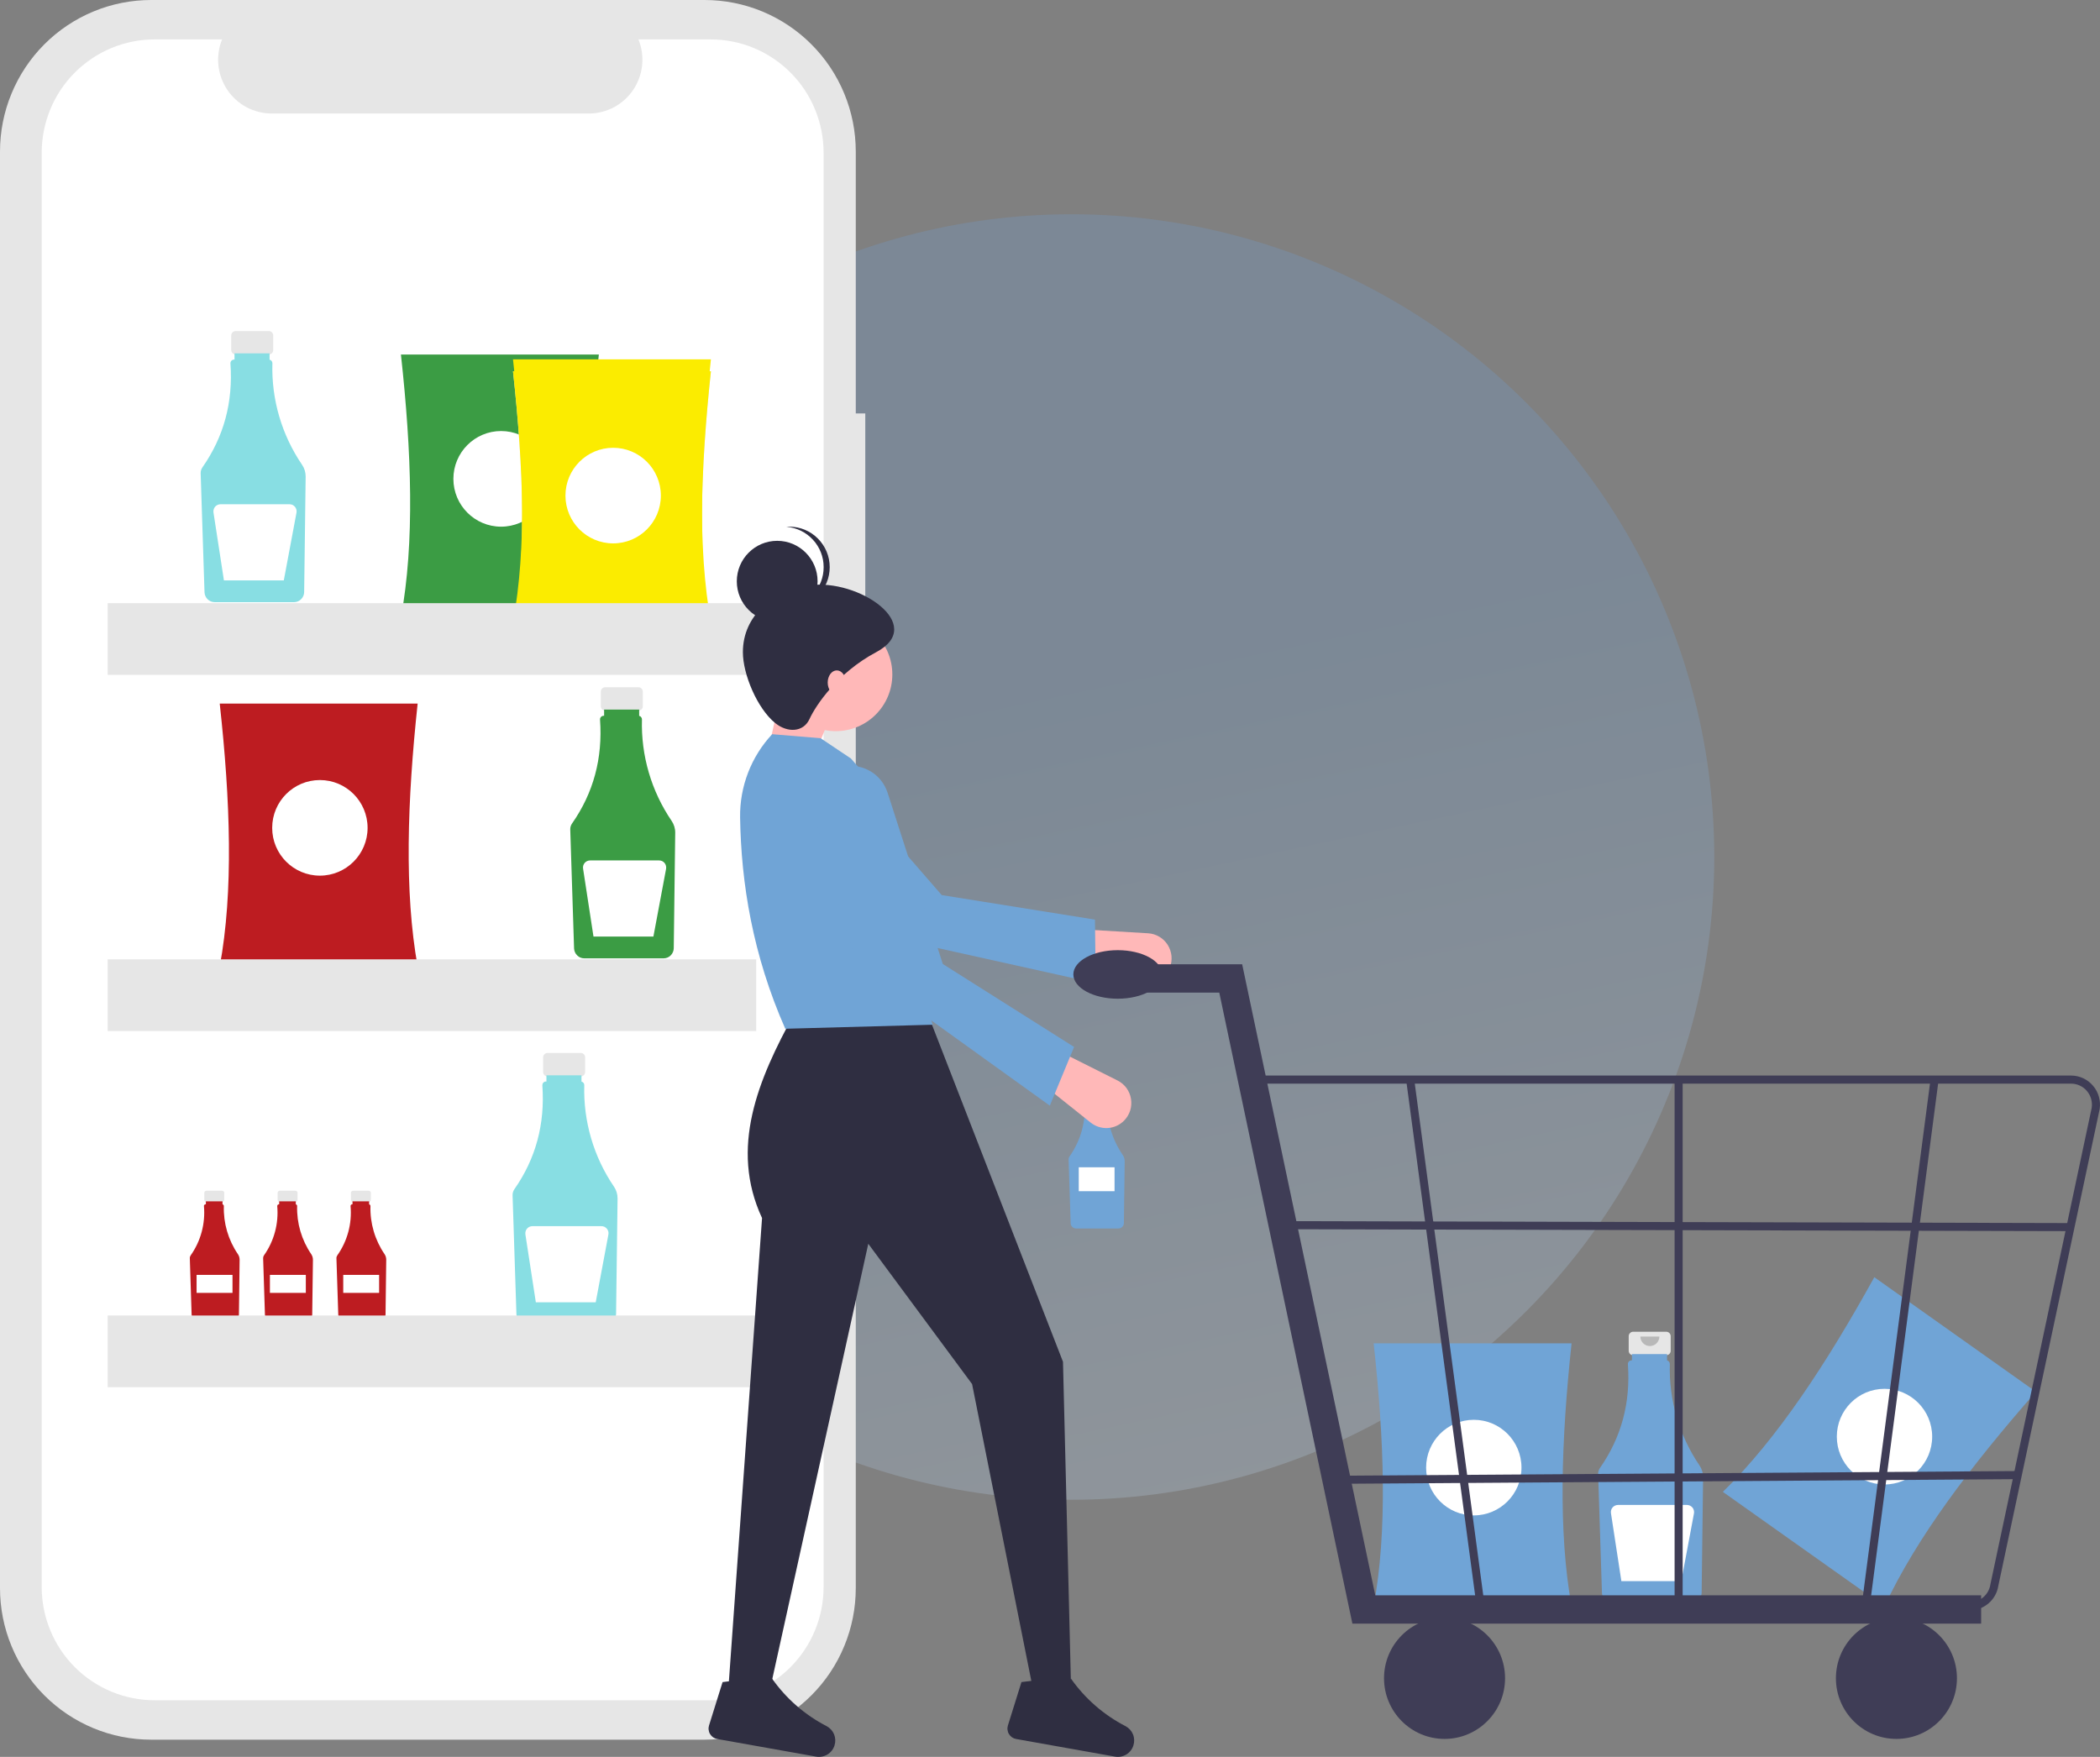 <svg width="49" height="41" viewBox="0 0 49 41" fill="none" xmlns="http://www.w3.org/2000/svg">
<rect x="0" y="0" width="49" height="41" fill="#808080" stroke="none"/>
<circle cx="25" cy="20" r="15" fill="url(#paint0_linear_71_102)" fill-opacity="0.25"/>
<path d="M20.19 9.648H19.968V3.537C19.968 3.072 19.877 2.612 19.699 2.183C19.522 1.754 19.262 1.364 18.934 1.036C18.607 0.707 18.218 0.447 17.79 0.269C17.362 0.091 16.903 -3.19707e-05 16.44 -3.05176e-05H3.528C3.064 -3.19707e-05 2.606 0.091 2.178 0.269C1.75 0.447 1.361 0.707 1.033 1.036C0.706 1.364 0.446 1.754 0.269 2.183C0.091 2.612 -7.24637e-07 3.072 0 3.537V37.062C-4.34781e-07 37.527 0.091 37.987 0.269 38.416C0.446 38.845 0.706 39.235 1.033 39.563C1.361 39.892 1.75 40.152 2.178 40.33C2.606 40.508 3.064 40.599 3.528 40.599H16.44C16.903 40.599 17.362 40.508 17.79 40.33C18.218 40.152 18.607 39.892 18.934 39.563C19.262 39.235 19.522 38.845 19.699 38.416C19.877 37.987 19.968 37.527 19.968 37.062V13.998H20.19V9.648Z" fill="#E6E6E6"/>
<path d="M16.582 0.92H14.897C14.975 1.111 15.004 1.317 14.983 1.522C14.962 1.727 14.891 1.923 14.777 2.094C14.662 2.265 14.508 2.405 14.327 2.502C14.146 2.598 13.944 2.649 13.738 2.649H6.341C6.135 2.649 5.933 2.598 5.752 2.502C5.571 2.405 5.417 2.265 5.302 2.094C5.188 1.923 5.117 1.727 5.096 1.522C5.075 1.317 5.104 1.111 5.182 0.92H3.608C3.262 0.92 2.919 0.988 2.6 1.121C2.28 1.254 1.99 1.449 1.745 1.694C1.5 1.939 1.306 2.23 1.174 2.551C1.042 2.871 0.973 3.215 0.973 3.561V37.038C0.973 37.385 1.042 37.728 1.174 38.049C1.306 38.369 1.5 38.66 1.745 38.906C1.99 39.151 2.28 39.345 2.6 39.478C2.919 39.611 3.262 39.679 3.608 39.679H16.582C16.928 39.679 17.271 39.611 17.591 39.478C17.91 39.345 18.201 39.151 18.445 38.906C18.69 38.66 18.884 38.369 19.016 38.049C19.149 37.728 19.217 37.385 19.217 37.038V3.561C19.217 3.215 19.149 2.871 19.016 2.551C18.884 2.23 18.69 1.939 18.445 1.694C18.201 1.449 17.91 1.254 17.591 1.121C17.271 0.988 16.928 0.92 16.582 0.92Z" fill="white"/>
<path d="M6.272 7.726H5.498C5.471 7.726 5.444 7.736 5.425 7.756C5.406 7.775 5.395 7.801 5.395 7.829V8.17C5.395 8.197 5.406 8.223 5.425 8.242C5.444 8.262 5.471 8.272 5.498 8.272H5.626V8.783H6.144V8.272H6.272C6.3 8.272 6.326 8.262 6.345 8.242C6.364 8.223 6.375 8.197 6.375 8.17V7.829C6.375 7.801 6.364 7.775 6.345 7.756C6.326 7.736 6.3 7.726 6.272 7.726Z" fill="#E6E6E6"/>
<path d="M7.048 10.846C6.574 10.15 6.331 9.321 6.356 8.478C6.356 8.459 6.35 8.44 6.338 8.424C6.326 8.409 6.309 8.398 6.29 8.394V8.247H5.472V8.392H5.46C5.438 8.392 5.417 8.401 5.401 8.417C5.385 8.433 5.377 8.454 5.377 8.476C5.377 8.478 5.377 8.48 5.377 8.483C5.441 9.383 5.224 10.191 4.724 10.906C4.695 10.947 4.68 10.997 4.682 11.047L4.772 13.822C4.774 13.883 4.8 13.942 4.844 13.985C4.888 14.028 4.947 14.053 5.009 14.053H6.86C6.922 14.053 6.982 14.028 7.026 13.984C7.071 13.94 7.096 13.88 7.097 13.818L7.132 11.123C7.133 11.025 7.104 10.928 7.048 10.846Z" fill="#88DEE3"/>
<path d="M6.755 11.768H5.145C5.121 11.768 5.097 11.773 5.076 11.783C5.054 11.793 5.035 11.807 5.019 11.825C5.004 11.844 4.992 11.865 4.986 11.888C4.979 11.911 4.978 11.935 4.981 11.959L5.225 13.545H6.622L6.918 11.964C6.922 11.94 6.922 11.915 6.916 11.892C6.909 11.868 6.898 11.846 6.883 11.827C6.867 11.809 6.848 11.794 6.826 11.783C6.804 11.773 6.78 11.768 6.755 11.768Z" fill="white"/>
<path d="M14.896 16.038H14.122C14.094 16.038 14.068 16.048 14.049 16.068C14.03 16.087 14.019 16.113 14.019 16.141V16.482C14.019 16.509 14.03 16.535 14.049 16.554C14.068 16.574 14.094 16.584 14.122 16.584H14.25V17.095H14.768V16.584H14.896C14.924 16.584 14.95 16.574 14.969 16.554C14.988 16.535 14.999 16.509 14.999 16.482V16.141C14.999 16.113 14.988 16.087 14.969 16.068C14.95 16.048 14.924 16.038 14.896 16.038Z" fill="#E6E6E6"/>
<path d="M15.672 19.158C15.198 18.462 14.955 17.633 14.979 16.79C14.98 16.771 14.973 16.752 14.961 16.736C14.95 16.721 14.933 16.71 14.914 16.706V16.559H14.096V16.704H14.084C14.073 16.704 14.062 16.706 14.052 16.711C14.042 16.715 14.033 16.721 14.025 16.729C14.017 16.737 14.011 16.746 14.007 16.756C14.003 16.766 14 16.777 14.001 16.788C14.001 16.791 14.001 16.793 14.001 16.795C14.065 17.695 13.848 18.503 13.348 19.218C13.319 19.259 13.304 19.309 13.306 19.359L13.395 22.134C13.398 22.195 13.423 22.254 13.468 22.297C13.512 22.341 13.571 22.365 13.633 22.365H15.483C15.546 22.365 15.606 22.34 15.65 22.296C15.694 22.252 15.72 22.192 15.721 22.13L15.755 19.436C15.757 19.337 15.727 19.24 15.672 19.158Z" fill="#3B9C44"/>
<path d="M15.379 20.08H13.768C13.745 20.08 13.721 20.085 13.699 20.095C13.678 20.105 13.659 20.119 13.643 20.137C13.627 20.156 13.616 20.177 13.609 20.2C13.603 20.223 13.601 20.247 13.605 20.271L13.848 21.857H15.246L15.542 20.276C15.546 20.252 15.545 20.227 15.539 20.204C15.533 20.18 15.522 20.158 15.507 20.14C15.491 20.121 15.472 20.106 15.45 20.095C15.428 20.085 15.403 20.08 15.379 20.08H15.379Z" fill="white"/>
<path d="M5.183 27.788H4.816C4.803 27.788 4.791 27.794 4.781 27.803C4.772 27.812 4.767 27.824 4.767 27.837V27.999C4.767 28.012 4.772 28.024 4.781 28.034C4.791 28.043 4.803 28.048 4.816 28.048H4.877V28.29H5.122V28.048H5.183C5.196 28.048 5.209 28.043 5.218 28.034C5.227 28.024 5.232 28.012 5.232 27.999V27.837C5.232 27.824 5.227 27.812 5.218 27.803C5.209 27.794 5.196 27.788 5.183 27.788Z" fill="#E6E6E6"/>
<path d="M5.551 29.268C5.326 28.938 5.211 28.545 5.223 28.145C5.223 28.136 5.22 28.127 5.214 28.12C5.209 28.113 5.201 28.108 5.192 28.105V28.036H4.804V28.105H4.798C4.793 28.105 4.788 28.106 4.783 28.108C4.778 28.11 4.774 28.113 4.77 28.116C4.766 28.12 4.763 28.124 4.761 28.129C4.759 28.134 4.758 28.139 4.758 28.145C4.758 28.145 4.758 28.146 4.759 28.147C4.794 28.555 4.685 28.963 4.449 29.297C4.435 29.317 4.428 29.34 4.429 29.364L4.471 30.68C4.472 30.709 4.485 30.737 4.506 30.758C4.527 30.778 4.555 30.79 4.584 30.79H5.462C5.492 30.79 5.52 30.778 5.541 30.757C5.562 30.736 5.574 30.708 5.575 30.678L5.591 29.4C5.591 29.353 5.578 29.307 5.551 29.268Z" fill="#BD1C21"/>
<path d="M5.425 29.752H4.587V30.172H5.425V29.752Z" fill="white"/>
<path d="M6.894 27.788H6.526C6.514 27.788 6.501 27.794 6.492 27.803C6.483 27.812 6.478 27.824 6.478 27.837V27.999C6.478 28.012 6.483 28.024 6.492 28.034C6.501 28.043 6.514 28.048 6.526 28.048H6.587V28.29H6.833V28.048H6.894C6.907 28.048 6.919 28.043 6.928 28.034C6.938 28.024 6.943 28.012 6.943 27.999V27.837C6.943 27.824 6.938 27.812 6.928 27.803C6.919 27.794 6.907 27.788 6.894 27.788Z" fill="#E6E6E6"/>
<path d="M7.262 29.268C7.037 28.938 6.922 28.545 6.933 28.145C6.934 28.136 6.931 28.127 6.925 28.12C6.919 28.113 6.911 28.108 6.902 28.105V28.036H6.514V28.105H6.509C6.504 28.105 6.498 28.106 6.494 28.108C6.489 28.11 6.484 28.113 6.481 28.116C6.477 28.12 6.474 28.124 6.472 28.129C6.47 28.134 6.469 28.139 6.469 28.145C6.469 28.145 6.469 28.146 6.469 28.147C6.505 28.555 6.395 28.963 6.159 29.297C6.146 29.317 6.139 29.34 6.14 29.364L6.182 30.68C6.183 30.709 6.195 30.737 6.216 30.758C6.237 30.778 6.265 30.79 6.295 30.79H7.172C7.202 30.79 7.23 30.778 7.252 30.757C7.273 30.736 7.285 30.708 7.285 30.678L7.302 29.4C7.302 29.353 7.288 29.307 7.262 29.268Z" fill="#BD1C21"/>
<path d="M7.136 29.752H6.298V30.172H7.136V29.752Z" fill="white"/>
<path d="M8.605 27.788H8.237C8.224 27.788 8.212 27.794 8.203 27.803C8.193 27.812 8.188 27.824 8.188 27.837V27.999C8.188 28.012 8.193 28.024 8.203 28.034C8.212 28.043 8.224 28.048 8.237 28.048H8.298V28.29H8.544V28.048H8.605C8.617 28.048 8.63 28.043 8.639 28.034C8.648 28.024 8.653 28.012 8.653 27.999V27.837C8.653 27.824 8.648 27.812 8.639 27.803C8.63 27.794 8.617 27.788 8.605 27.788Z" fill="#E6E6E6"/>
<path d="M8.973 29.268C8.748 28.938 8.632 28.545 8.644 28.145C8.644 28.136 8.641 28.127 8.635 28.12C8.63 28.113 8.622 28.108 8.613 28.105V28.036H8.225V28.105H8.219C8.214 28.105 8.209 28.106 8.204 28.108C8.199 28.11 8.195 28.113 8.191 28.116C8.188 28.12 8.185 28.124 8.183 28.129C8.181 28.134 8.18 28.139 8.18 28.145C8.18 28.145 8.18 28.146 8.18 28.147C8.216 28.555 8.106 28.963 7.87 29.297C7.856 29.317 7.849 29.34 7.85 29.364L7.893 30.68C7.894 30.709 7.906 30.737 7.927 30.758C7.948 30.778 7.976 30.79 8.005 30.79H8.883C8.913 30.79 8.941 30.778 8.962 30.757C8.983 30.736 8.995 30.708 8.996 30.678L9.012 29.4C9.013 29.353 8.999 29.307 8.973 29.268Z" fill="#BD1C21"/>
<path d="M8.846 29.752H8.009V30.172H8.846V29.752Z" fill="white"/>
<path d="M13.55 24.573H12.776C12.762 24.573 12.749 24.576 12.736 24.581C12.724 24.586 12.713 24.593 12.703 24.603C12.694 24.613 12.686 24.624 12.681 24.636C12.676 24.649 12.673 24.662 12.673 24.676V25.017C12.673 25.044 12.684 25.07 12.703 25.09C12.722 25.109 12.748 25.12 12.776 25.12H12.904V25.631H13.422V25.12H13.55C13.578 25.12 13.604 25.109 13.623 25.09C13.642 25.07 13.653 25.044 13.653 25.017V24.676C13.653 24.662 13.65 24.649 13.645 24.636C13.64 24.624 13.633 24.613 13.623 24.603C13.614 24.593 13.602 24.586 13.59 24.581C13.577 24.576 13.564 24.573 13.55 24.573Z" fill="#E6E6E6"/>
<path d="M14.326 27.693C13.852 26.997 13.609 26.168 13.633 25.325C13.634 25.306 13.628 25.287 13.616 25.272C13.604 25.256 13.587 25.246 13.568 25.241V25.094H12.75V25.239H12.739C12.727 25.239 12.716 25.241 12.706 25.246C12.696 25.25 12.687 25.256 12.679 25.264C12.671 25.272 12.665 25.281 12.661 25.291C12.657 25.302 12.655 25.313 12.655 25.324C12.655 25.326 12.655 25.328 12.655 25.33C12.719 26.231 12.502 27.039 12.002 27.753C11.973 27.795 11.959 27.844 11.96 27.894L12.05 30.669C12.052 30.731 12.078 30.789 12.122 30.832C12.166 30.876 12.225 30.9 12.287 30.901H14.138C14.2 30.9 14.26 30.875 14.304 30.831C14.349 30.787 14.374 30.727 14.375 30.665L14.41 27.971C14.411 27.872 14.382 27.775 14.326 27.693Z" fill="#88DEE3"/>
<path d="M14.033 28.615H12.423C12.399 28.615 12.375 28.62 12.354 28.63C12.332 28.64 12.313 28.654 12.297 28.673C12.282 28.691 12.27 28.712 12.264 28.735C12.257 28.758 12.256 28.782 12.259 28.806L12.503 30.392H13.9L14.196 28.811C14.2 28.787 14.2 28.762 14.194 28.739C14.187 28.715 14.176 28.693 14.161 28.675C14.145 28.656 14.126 28.641 14.104 28.63C14.082 28.62 14.058 28.615 14.033 28.615Z" fill="white"/>
<path d="M13.973 14.411H9.355C9.678 12.66 9.604 10.547 9.355 8.274H13.973C13.731 10.547 13.659 12.66 13.973 14.411Z" fill="#3B9C44"/>
<path d="M11.692 12.291C12.307 12.291 12.805 11.791 12.805 11.175C12.805 10.559 12.307 10.059 11.692 10.059C11.078 10.059 10.579 10.559 10.579 11.175C10.579 11.791 11.078 12.291 11.692 12.291Z" fill="white"/>
<path d="M9.745 22.555H5.127C5.45 20.805 5.376 18.692 5.127 16.419H9.745C9.503 18.692 9.431 20.805 9.745 22.555Z" fill="#BD1C21"/>
<path d="M7.464 20.435C8.078 20.435 8.577 19.936 8.577 19.32C8.577 18.703 8.078 18.204 7.464 18.204C6.849 18.204 6.351 18.703 6.351 19.32C6.351 19.936 6.849 20.435 7.464 20.435Z" fill="white"/>
<path d="M16.588 14.801H11.97C12.293 13.051 12.219 10.938 11.97 8.665H16.588C16.346 10.938 16.274 13.051 16.588 14.801Z" fill="#E6E6E6"/>
<path d="M14.307 12.681C14.922 12.681 15.42 12.182 15.42 11.566C15.42 10.949 14.922 10.45 14.307 10.45C13.693 10.45 13.194 10.949 13.194 11.566C13.194 12.182 13.693 12.681 14.307 12.681Z" fill="white"/>
<path d="M16.588 14.522H11.97C12.293 12.772 12.219 10.659 11.97 8.386H16.588C16.346 10.659 16.274 12.772 16.588 14.522Z" fill="#FBEC00"/>
<path d="M14.307 12.402C14.922 12.402 15.42 11.903 15.42 11.287C15.42 10.67 14.922 10.171 14.307 10.171C13.693 10.171 13.194 10.67 13.194 11.287C13.194 11.903 13.693 12.402 14.307 12.402Z" fill="white"/>
<path d="M16.588 14.801H11.97C12.293 13.051 12.219 10.938 11.97 8.665H16.588C16.346 10.938 16.274 13.051 16.588 14.801Z" fill="#FBEC00"/>
<path d="M14.307 12.681C14.922 12.681 15.42 12.182 15.42 11.566C15.42 10.949 14.922 10.45 14.307 10.45C13.693 10.45 13.194 10.949 13.194 11.566C13.194 12.182 13.693 12.681 14.307 12.681Z" fill="white"/>
<path d="M17.645 14.076H2.512V15.749H17.645V14.076Z" fill="#E6E6E6"/>
<path d="M17.645 22.388H2.512V24.061H17.645V22.388Z" fill="#E6E6E6"/>
<path d="M17.645 30.7H2.512V32.373H17.645V30.7Z" fill="#E6E6E6"/>
<path d="M43.971 37.489L40.2 34.816C41.472 33.574 42.629 31.805 43.734 29.806L47.505 32.48C45.998 34.195 44.722 35.879 43.971 37.489Z" fill="#70A4D6"/>
<path d="M43.972 34.643C44.586 34.643 45.084 34.143 45.084 33.527C45.084 32.911 44.586 32.411 43.972 32.411C43.357 32.411 42.859 32.911 42.859 33.527C42.859 34.143 43.357 34.643 43.972 34.643Z" fill="white"/>
<path d="M25.784 25.289H25.37C25.355 25.289 25.341 25.295 25.331 25.305C25.321 25.315 25.315 25.329 25.315 25.344V25.526C25.315 25.533 25.316 25.54 25.319 25.547C25.322 25.554 25.326 25.56 25.331 25.565C25.336 25.57 25.342 25.574 25.349 25.577C25.355 25.579 25.363 25.581 25.37 25.581H25.438V25.854H25.715V25.581H25.784C25.798 25.581 25.812 25.575 25.822 25.565C25.833 25.555 25.838 25.541 25.838 25.526V25.344C25.838 25.329 25.833 25.315 25.822 25.305C25.812 25.295 25.798 25.289 25.784 25.289Z" fill="#E6E6E6"/>
<path d="M26.198 26.956C25.945 26.584 25.815 26.141 25.828 25.691C25.828 25.68 25.825 25.67 25.819 25.662C25.812 25.654 25.803 25.648 25.793 25.646V25.567H25.356V25.645H25.35C25.344 25.645 25.338 25.646 25.333 25.648C25.327 25.651 25.322 25.654 25.318 25.658C25.314 25.662 25.311 25.667 25.308 25.673C25.306 25.678 25.305 25.684 25.305 25.69C25.305 25.691 25.305 25.692 25.305 25.693C25.346 26.153 25.222 26.611 24.956 26.988C24.941 27.01 24.933 27.036 24.934 27.063L24.982 28.545C24.983 28.578 24.997 28.61 25.02 28.633C25.044 28.656 25.076 28.669 25.109 28.669H26.097C26.131 28.669 26.163 28.656 26.186 28.632C26.21 28.608 26.224 28.577 26.224 28.543L26.243 27.104C26.243 27.051 26.228 26.999 26.198 26.956Z" fill="#70A4D6"/>
<path opacity="0.2" d="M25.697 25.348C25.697 25.38 25.685 25.41 25.663 25.432C25.64 25.454 25.61 25.467 25.579 25.467C25.548 25.467 25.517 25.454 25.495 25.432C25.473 25.41 25.461 25.38 25.461 25.348" fill="black"/>
<path d="M26.006 27.241H25.171V27.799H26.006V27.241Z" fill="white"/>
<path d="M38.88 31.079H38.105C38.078 31.079 38.052 31.09 38.033 31.11C38.014 31.129 38.003 31.155 38.003 31.183V31.523C38.003 31.551 38.014 31.577 38.033 31.596C38.052 31.616 38.078 31.626 38.105 31.626H38.234V32.137H38.752V31.626H38.88C38.907 31.626 38.933 31.616 38.953 31.596C38.972 31.577 38.983 31.551 38.983 31.523V31.183C38.983 31.155 38.972 31.129 38.953 31.11C38.933 31.09 38.907 31.079 38.88 31.079Z" fill="#E6E6E6"/>
<path d="M39.656 34.2C39.182 33.504 38.939 32.675 38.963 31.832C38.964 31.813 38.957 31.794 38.945 31.778C38.933 31.763 38.916 31.752 38.898 31.748V31.601H38.079V31.746H38.068C38.057 31.746 38.046 31.748 38.036 31.753C38.026 31.757 38.017 31.763 38.009 31.771C38.001 31.779 37.995 31.788 37.991 31.798C37.986 31.808 37.984 31.819 37.984 31.83C37.984 31.832 37.984 31.834 37.984 31.836C38.049 32.737 37.831 33.545 37.331 34.26C37.303 34.301 37.288 34.351 37.29 34.401L37.379 37.175C37.381 37.237 37.407 37.296 37.451 37.339C37.496 37.382 37.555 37.407 37.617 37.407H39.467C39.53 37.407 39.59 37.382 39.634 37.338C39.678 37.294 39.704 37.234 39.705 37.171L39.739 34.477C39.74 34.379 39.711 34.282 39.656 34.2Z" fill="#70A4D6"/>
<path opacity="0.2" d="M38.719 31.191C38.719 31.25 38.695 31.306 38.654 31.348C38.612 31.389 38.556 31.413 38.497 31.413C38.438 31.413 38.382 31.389 38.34 31.348C38.299 31.306 38.275 31.25 38.275 31.191" fill="black"/>
<path d="M39.363 35.121H37.752C37.728 35.121 37.705 35.127 37.683 35.137C37.661 35.147 37.642 35.161 37.627 35.179C37.611 35.197 37.6 35.219 37.593 35.242C37.587 35.265 37.585 35.289 37.589 35.312L37.832 36.899H39.23L39.526 35.318C39.53 35.294 39.529 35.269 39.523 35.246C39.517 35.222 39.506 35.2 39.49 35.181C39.475 35.163 39.455 35.148 39.433 35.137C39.411 35.127 39.387 35.121 39.363 35.121Z" fill="white"/>
<path d="M36.67 37.485H32.052C32.375 35.735 32.3 33.622 32.052 31.349H36.67C36.428 33.622 36.355 35.735 36.67 37.485Z" fill="#70A4D6"/>
<path d="M34.389 35.365C35.003 35.365 35.501 34.866 35.501 34.25C35.501 33.633 35.003 33.134 34.389 33.134C33.774 33.134 33.276 33.633 33.276 34.25C33.276 34.866 33.774 35.365 34.389 35.365Z" fill="white"/>
<path d="M17.781 18.173L18.818 18.079L19.478 16.472L18.3 15.811L17.781 18.173Z" fill="#FFB8B8"/>
<path d="M27.296 22.583C27.33 22.497 27.343 22.404 27.335 22.311C27.326 22.219 27.296 22.13 27.247 22.051C27.197 21.973 27.13 21.907 27.05 21.86C26.97 21.813 26.88 21.785 26.788 21.78L25.178 21.684L24.941 22.474L26.598 22.93C26.737 22.968 26.884 22.954 27.013 22.89C27.141 22.826 27.242 22.717 27.296 22.583Z" fill="#FFB8B8"/>
<path d="M25.567 22.943L25.549 21.461L21.974 20.889L19.22 17.721C19.076 17.556 18.878 17.449 18.662 17.42C18.446 17.39 18.227 17.44 18.045 17.56C17.934 17.633 17.841 17.729 17.772 17.842C17.703 17.955 17.66 18.081 17.645 18.213C17.63 18.344 17.644 18.478 17.686 18.603C17.728 18.729 17.797 18.843 17.888 18.939L20.16 21.743L25.567 22.943Z" fill="#70A4D6"/>
<path d="M16.98 39.623H17.923L20.26 29.026L22.682 32.3L24.096 39.387H24.991L24.803 31.78L21.645 23.654H18.535C17.686 25.196 17.019 26.786 17.781 28.426L16.98 39.623Z" fill="#2F2E41"/>
<path d="M23.518 40.267C23.508 40.3 23.504 40.336 23.509 40.37C23.513 40.405 23.524 40.439 23.543 40.469C23.561 40.499 23.585 40.524 23.614 40.544C23.643 40.564 23.675 40.577 23.71 40.583L26.016 40.994C26.107 41.01 26.201 40.993 26.28 40.945C26.36 40.897 26.419 40.822 26.446 40.733C26.473 40.648 26.47 40.557 26.436 40.474C26.402 40.392 26.341 40.325 26.262 40.283C25.755 40.022 25.319 39.642 24.99 39.175C24.737 39.411 24.453 39.389 24.153 39.215L23.834 39.255L23.518 40.267Z" fill="#2F2E41"/>
<path d="M16.544 40.267C16.534 40.3 16.53 40.336 16.535 40.37C16.539 40.405 16.55 40.439 16.569 40.469C16.587 40.499 16.611 40.524 16.64 40.544C16.669 40.564 16.701 40.577 16.736 40.583L19.042 40.994C19.133 41.01 19.227 40.993 19.306 40.945C19.386 40.897 19.445 40.822 19.472 40.733C19.499 40.648 19.495 40.557 19.462 40.474C19.428 40.392 19.366 40.325 19.288 40.283C18.781 40.022 18.345 39.642 18.016 39.175C17.763 39.411 17.479 39.389 17.179 39.215L16.86 39.255L16.544 40.267Z" fill="#2F2E41"/>
<path d="M19.501 17.063C20.23 17.063 20.821 16.471 20.821 15.74C20.821 15.009 20.23 14.417 19.501 14.417C18.773 14.417 18.182 15.009 18.182 15.74C18.182 16.471 18.773 17.063 19.501 17.063Z" fill="#FFB8B8"/>
<path d="M18.323 24.008L21.763 23.914L20.753 20.726C21.381 19.717 20.749 18.709 19.855 17.701L19.148 17.228L18.017 17.134C17.527 17.659 17.259 18.354 17.269 19.073C17.292 20.612 17.564 22.288 18.323 24.008Z" fill="#70A4D6"/>
<path d="M26.227 26.154C26.292 26.088 26.341 26.008 26.37 25.92C26.398 25.831 26.405 25.737 26.39 25.646C26.376 25.554 26.339 25.467 26.285 25.392C26.23 25.317 26.158 25.257 26.075 25.215L24.633 24.492L24.105 25.125L25.449 26.198C25.562 26.288 25.703 26.333 25.846 26.325C25.99 26.317 26.125 26.256 26.227 26.154Z" fill="#FFB8B8"/>
<path d="M24.496 25.803L25.062 24.433L21.999 22.497L20.71 18.499C20.642 18.291 20.503 18.114 20.316 18.002C20.128 17.889 19.907 17.849 19.692 17.887C19.563 17.911 19.439 17.962 19.331 18.039C19.224 18.115 19.134 18.214 19.069 18.329C19.003 18.444 18.964 18.572 18.953 18.704C18.943 18.836 18.961 18.969 19.007 19.093L19.996 22.567L24.496 25.803Z" fill="#70A4D6"/>
<path d="M17.334 15.22C17.334 15.735 17.667 16.532 18.088 16.874C18.371 17.104 18.745 17.094 18.889 16.779C19.037 16.456 19.547 15.697 20.444 15.22C21.64 14.584 20.02 13.495 18.889 13.661C18.039 13.786 17.334 14.359 17.334 15.22Z" fill="#2F2E41"/>
<path d="M18.135 14.511C18.655 14.511 19.077 14.088 19.077 13.566C19.077 13.045 18.655 12.621 18.135 12.621C17.614 12.621 17.192 13.045 17.192 13.566C17.192 14.088 17.614 14.511 18.135 14.511Z" fill="#2F2E41"/>
<path d="M19.219 13.236C19.219 12.998 19.129 12.768 18.967 12.594C18.805 12.419 18.584 12.312 18.347 12.294C18.37 12.293 18.394 12.291 18.418 12.291C18.668 12.291 18.907 12.39 19.084 12.568C19.261 12.745 19.36 12.985 19.36 13.236C19.36 13.486 19.261 13.727 19.084 13.904C18.907 14.081 18.668 14.181 18.418 14.181C18.394 14.181 18.37 14.179 18.347 14.177C18.584 14.159 18.805 14.053 18.967 13.878C19.129 13.703 19.219 13.474 19.219 13.236Z" fill="#2F2E41"/>
<path d="M19.525 16.212C19.642 16.212 19.737 16.085 19.737 15.929C19.737 15.772 19.642 15.645 19.525 15.645C19.408 15.645 19.313 15.772 19.313 15.929C19.313 16.085 19.408 16.212 19.525 16.212Z" fill="#FFB8B8"/>
<path d="M46.227 37.891H31.556L28.45 23.165H25.798V22.504H28.984L32.09 37.23H46.227V37.891Z" fill="#3F3D56"/>
<path d="M33.706 40.581C34.486 40.581 35.118 39.947 35.118 39.165C35.118 38.383 34.486 37.749 33.706 37.749C32.926 37.749 32.294 38.383 32.294 39.165C32.294 39.947 32.926 40.581 33.706 40.581Z" fill="#3F3D56"/>
<path d="M44.25 40.581C45.03 40.581 45.662 39.947 45.662 39.165C45.662 38.383 45.03 37.749 44.25 37.749C43.47 37.749 42.838 38.383 42.838 39.165C42.838 39.947 43.47 40.581 44.25 40.581Z" fill="#3F3D56"/>
<path d="M45.96 37.579H31.686L29.167 25.1H48.323C48.421 25.1 48.517 25.121 48.606 25.162C48.695 25.203 48.774 25.263 48.837 25.338C48.901 25.412 48.948 25.5 48.974 25.594C49.001 25.688 49.007 25.787 48.992 25.884L46.628 37.006C46.604 37.166 46.523 37.312 46.4 37.417C46.278 37.522 46.121 37.58 45.96 37.579ZM31.841 37.391H45.96C46.076 37.391 46.189 37.349 46.278 37.273C46.366 37.198 46.425 37.092 46.442 36.977L48.806 25.855C48.817 25.785 48.812 25.713 48.793 25.645C48.774 25.577 48.74 25.514 48.694 25.46C48.649 25.407 48.592 25.363 48.528 25.334C48.464 25.304 48.394 25.289 48.323 25.289H29.396L31.841 37.391Z" fill="#3F3D56"/>
<path d="M34.461 37.539L32.811 25.21L32.997 25.179L34.647 37.509L34.461 37.539Z" fill="#3F3D56"/>
<path d="M43.632 37.445L43.446 37.414L45.047 25.179L45.233 25.21L43.632 37.445Z" fill="#3F3D56"/>
<path d="M39.262 25.195H39.074V37.524H39.262V25.195Z" fill="#3F3D56"/>
<path d="M30.129 28.498L30.129 28.687L48.354 28.731L48.355 28.543L30.129 28.498Z" fill="#3F3D56"/>
<path d="M47.069 34.33L31.057 34.44L31.058 34.629L47.07 34.519L47.069 34.33Z" fill="#3F3D56"/>
<path d="M26.081 23.307C26.653 23.307 27.116 23.053 27.116 22.74C27.116 22.427 26.653 22.174 26.081 22.174C25.509 22.174 25.045 22.427 25.045 22.74C25.045 23.053 25.509 23.307 26.081 23.307Z" fill="#3F3D56"/>
<defs>
<linearGradient id="paint0_linear_71_102" x1="25" y1="15.8" x2="32.5" y2="51.2" gradientUnits="userSpaceOnUse">
<stop stop-color="#6EA1D6"/>
<stop offset="1" stop-color="white"/>
</linearGradient>
</defs>
</svg>
